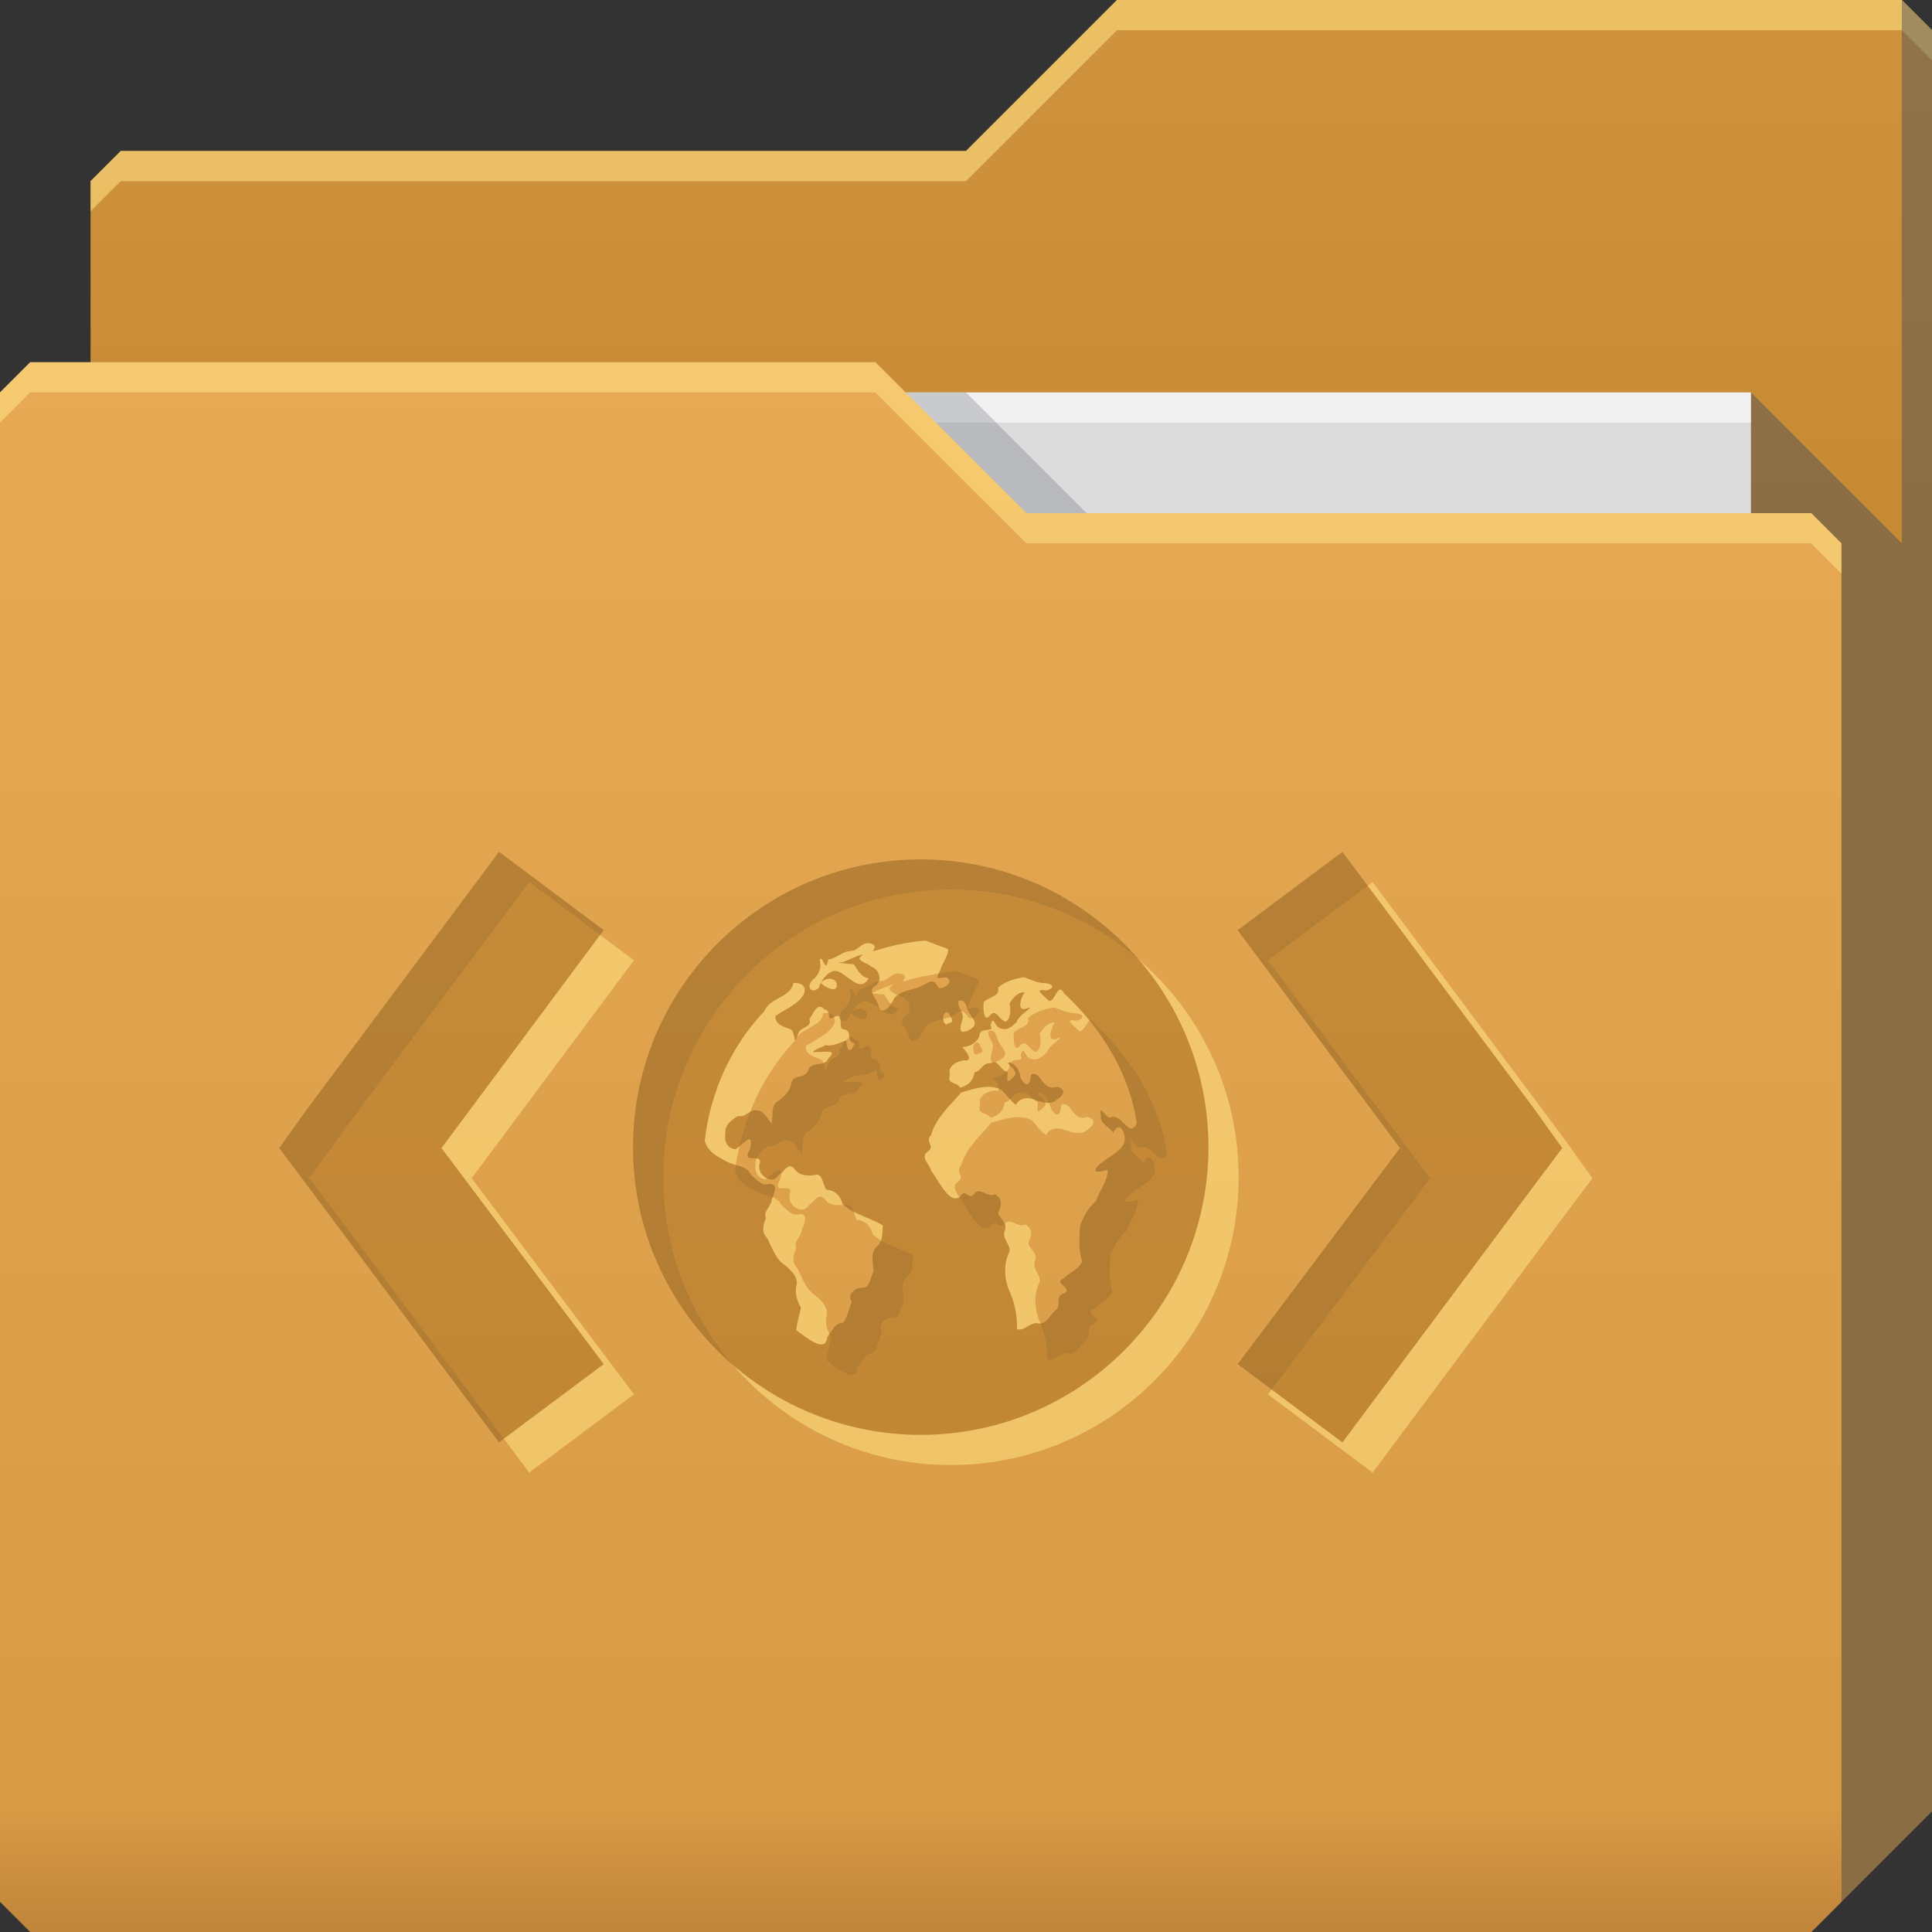 <?xml version="1.0" encoding="UTF-8" standalone="no"?>
<!-- Created with Inkscape (http://www.inkscape.org/) -->

<svg
   xmlns:dc="http://purl.org/dc/elements/1.1/"
   xmlns:cc="http://creativecommons.org/ns#"
   xmlns:rdf="http://www.w3.org/1999/02/22-rdf-syntax-ns#"
   xmlns:svg="http://www.w3.org/2000/svg"
   xmlns="http://www.w3.org/2000/svg"
   xmlns:xlink="http://www.w3.org/1999/xlink"
   xmlns:sodipodi="http://sodipodi.sourceforge.net/DTD/sodipodi-0.dtd"
   xmlns:inkscape="http://www.inkscape.org/namespaces/inkscape"
   id="svg13094"
   height="64"
   width="64"
   version="1.1"
   inkscape:version="0.48.3.1 r9886"
   sodipodi:docname="folder-html.svg"
   inkscape:export-filename="folder.png"
   inkscape:export-xdpi="90"
   inkscape:export-ydpi="90">
  <rect width="100%" height="100%" fill="#333333" stroke="none"/>
  <sodipodi:namedview
     pagecolor="#ffffff"
     bordercolor="#666666"
     borderopacity="1"
     objecttolerance="10"
     gridtolerance="10"
     guidetolerance="10"
     inkscape:pageopacity="0"
     inkscape:pageshadow="2"
     inkscape:window-width="1920"
     inkscape:window-height="1023"
     id="namedview46"
     showgrid="true"
     inkscape:snap-bbox="true"
     inkscape:bbox-paths="true"
     inkscape:bbox-nodes="true"
     inkscape:snap-bbox-edge-midpoints="true"
     inkscape:snap-bbox-midpoints="true"
     inkscape:snap-nodes="true"
     inkscape:object-paths="true"
     inkscape:snap-intersection-paths="true"
     inkscape:object-nodes="true"
     inkscape:snap-smooth-nodes="true"
     inkscape:snap-midpoints="true"
     inkscape:snap-object-midpoints="true"
     inkscape:snap-center="true"
     fit-margin-top="0"
     fit-margin-left="0"
     fit-margin-right="0"
     fit-margin-bottom="0"
     inkscape:zoom="10.429825"
     inkscape:cx="44.003012"
     inkscape:cy="24.199031"
     inkscape:window-x="-10"
     inkscape:window-y="35"
     inkscape:window-maximized="1"
     inkscape:current-layer="g3045"
     showguides="true"
     inkscape:guide-bbox="true"
     inkscape:snap-page="true"
     inkscape:snap-global="true">
    <inkscape:grid
       type="xygrid"
       id="grid3023"
       empspacing="5"
       visible="true"
       enabled="true"
       snapvisiblegridlinesonly="true"
       originx="-80px"
       originy="-75px" />
  </sodipodi:namedview>
  <defs
     id="defs11">
    <linearGradient
       id="linearGradient3841-4">
      <stop
         style="stop-color:#a17c48;stop-opacity:1;"
         offset="0"
         id="stop3843-9" />
      <stop
         style="stop-color:#be965e;stop-opacity:1;"
         offset="1"
         id="stop3845-3" />
    </linearGradient>
    <linearGradient
       inkscape:collect="always"
       xlink:href="#linearGradient3969"
       id="linearGradient3918-4"
       gradientUnits="userSpaceOnUse"
       x1="29.875"
       y1="64.082"
       x2="29.875"
       y2="12.082" />
    <linearGradient
       id="linearGradient3969">
      <stop
         style="stop-color:#b3915e;stop-opacity:1;"
         offset="0"
         id="stop3971" />
      <stop
         id="stop3977"
         offset="0.082"
         style="stop-color:#caa36b;stop-opacity:1;" />
      <stop
         style="stop-color:#d0a973;stop-opacity:1;"
         offset="0.49"
         id="stop3979" />
      <stop
         id="stop3981"
         offset="0.511"
         style="stop-color:#c9a16b;stop-opacity:1;" />
      <stop
         style="stop-color:#c79e65;stop-opacity:1;"
         offset="1"
         id="stop3973" />
    </linearGradient>
    <linearGradient
       y2="32.976"
       x2="77.278"
       y1="48.976"
       x1="77.278"
       gradientTransform="translate(-33.625,-31.894)"
       gradientUnits="userSpaceOnUse"
       id="linearGradient3100"
       xlink:href="#linearGradient3841-4"
       inkscape:collect="always" />
    <linearGradient
       id="linearGradient3841-4-6">
      <stop
         style="stop-color:#c68a35;stop-opacity:1;"
         offset="0"
         id="stop3843-9-6" />
      <stop
         style="stop-color:#d0933d;stop-opacity:1;"
         offset="1"
         id="stop3845-3-4" />
    </linearGradient>
    <linearGradient
       inkscape:collect="always"
       xlink:href="#linearGradient3969-2"
       id="linearGradient3918-5"
       gradientUnits="userSpaceOnUse"
       x1="29.875"
       y1="64.082"
       x2="29.875"
       y2="12.082" />
    <linearGradient
       id="linearGradient3969-2">
      <stop
         style="stop-color:#c1853b;stop-opacity:1"
         offset="0"
         id="stop3971-2" />
      <stop
         id="stop3977-6"
         offset="0.082"
         style="stop-color:#d89b45;stop-opacity:1" />
      <stop
         style="stop-color:#e7a953;stop-opacity:1"
         offset="1"
         id="stop3973-3" />
    </linearGradient>
    <linearGradient
       y2="32.976"
       x2="77.278"
       y1="48.976"
       x1="77.278"
       gradientTransform="translate(-33.625,-31.894)"
       gradientUnits="userSpaceOnUse"
       id="linearGradient4579"
       xlink:href="#linearGradient3841-4-6"
       inkscape:collect="always" />
  </defs>
  <g
     id="g3043"
     inkscape:export-filename="folder.png"
     inkscape:export-xdpi="90"
     inkscape:export-ydpi="90"
     transform="translate(-0.625,0.082)" />
  <g
     id="g3045"
     inkscape:export-filename="folder.png"
     inkscape:export-xdpi="90"
     inkscape:export-ydpi="90"
     transform="translate(0.625,-0.082)">
    <path
       style="fill:url(#linearGradient4579);fill-opacity:1;fill-rule:nonzero;stroke:none"
       d="m 2.375,6.082 -10e-8,58 57,-10e-7 4,-4 0,-59 -1,-1 -26,0 -5,5 -28,1e-7 z"
       id="path3833"
       inkscape:connector-curvature="0"
       sodipodi:nodetypes="cccccccccc" />
    <path
       style="color:#000000;fill:#ffe083;fill-opacity:0.584;fill-rule:nonzero;stroke:none;stroke-width:1;marker:none;visibility:visible;display:inline;overflow:visible;enable-background:accumulate"
       d="m 36.375,0.082 -5,5 -28,0 -1,1 0,1 1,-1 28,0 5,-5 26,0 1,1 0,-1 -1,-1 -26,0 z"
       id="path3800"
       inkscape:connector-curvature="0" />
    <path
       sodipodi:nodetypes="cccccccc"
       id="path3802"
       d="m 57.375,13.082 0,51 2,0 4,-4 0,-59 -1,-1 0,18 z"
       inkscape:connector-curvature="0"
       style="fill:#3e4959;fill-opacity:0.432" />
    <path
       sodipodi:nodetypes="ccccc"
       d="m 6.375,13.082 51,0 0,31 -51,0 z"
       id="path3920"
       inkscape:connector-curvature="0"
       style="fill:#dcdcdc;fill-opacity:1;fill-rule:nonzero" />
    <path
       inkscape:connector-curvature="0"
       id="path4253"
       d="m 6.375,13.082 51,0 0,1 -51,0 z"
       style="fill:#ffffff;fill-opacity:0.602;fill-rule:nonzero"
       sodipodi:nodetypes="ccccc" />
    <path
       style="color:#000000;fill:#3e4959;fill-opacity:0.23;fill-rule:nonzero;stroke-width:1;stroke-linecap:butt;stroke-linejoin:miter;stroke-miterlimit:4;stroke-opacity:1;stroke-dasharray:none;stroke-dashoffset:0;marker:none;visibility:visible;display:inline;overflow:visible;enable-background:accumulate"
       d="m 29.375,13.082 4,4 2,0 -4,-4 z"
       id="path3982"
       inkscape:connector-curvature="0"
       sodipodi:nodetypes="ccccc" />
    <path
       id="path3916"
       d="m -0.625,13.082 0,50 1,1 59,0 1,-1 0,-45 -1,-1 -26,1e-6 -5,-5 -28,-10e-7 z"
       inkscape:connector-curvature="0"
       style="fill:url(#linearGradient3918-5);fill-opacity:1;fill-rule:nonzero"
       sodipodi:nodetypes="ccccccccccc"
       inkscape:export-xdpi="90"
       inkscape:export-ydpi="90" />
    <path
       style="color:#000000;fill:#ffe083;fill-opacity:0.584;fill-rule:nonzero;stroke:none;stroke-width:1;marker:none;visibility:visible;display:inline;overflow:visible;enable-background:accumulate"
       d="m 0.375,12.082 -1,1 0,1 1,-1 28,0 5,5 26,0 1,1 0,-1 -1,-1 -26,0 -5,-5 -28,0 z"
       id="path3046"
       inkscape:connector-curvature="0" />
    <path
       style="color:#000000;fill:#ffe083;fill-opacity:0.584;fill-rule:nonzero;stroke:none;stroke-width:1;marker:none;visibility:visible;display:inline;overflow:visible;enable-background:accumulate"
       d="M 45.469 29.219 L 45.312 29.344 L 50.812 36.719 L 51.75 38.031 L 50.812 39.281 L 44.469 47.781 L 42.125 46.031 L 42 46.188 L 45.469 48.781 L 51.812 40.281 L 52.75 39.031 L 51.812 37.719 L 45.469 29.219 z M 19.875 30.969 L 14.625 38.031 L 20 45.188 L 16.688 47.656 L 17.531 48.781 L 21 46.188 L 15.625 39.031 L 21 31.812 L 19.875 30.969 z M 30.656 31.156 C 30.089 31.201 29.51 31.322 28.969 31.5 C 28.915 31.522 28.93 31.491 28.906 31.5 C 28.984 31.429 29.047 31.283 28.812 31.25 C 28.53 31.202 28.439 31.491 28.188 31.5 C 27.9 31.512 27.708 31.75 27.438 31.781 C 27.341 32.317 27.246 31.552 27.156 31.812 C 27.227 32.08 27.114 32.313 26.906 32.469 C 26.683 32.721 26.91 32.941 27.125 32.719 C 27.141 32.667 27.159 32.614 27.188 32.562 C 27.332 32.308 27.571 32.046 27.844 32.219 C 28.172 32.396 28.508 32.868 28.781 32.406 C 28.501 32.372 28.416 32.113 28.281 31.938 C 28.133 31.95 27.508 31.846 27.906 31.875 C 28.103 31.811 28.455 31.616 28.594 31.625 C 28.245 31.807 28.733 31.886 28.875 32.031 C 29.066 32.088 29.182 32.318 29.125 32.5 C 29.147 32.496 29.164 32.501 29.188 32.5 C 29.439 32.491 29.53 32.202 29.812 32.25 C 30.047 32.283 29.984 32.429 29.906 32.5 C 29.93 32.491 29.915 32.522 29.969 32.5 C 30.329 32.381 30.715 32.312 31.094 32.25 C 31.111 32.213 31.125 32.183 31.156 32.125 C 31.208 31.912 31.443 31.612 31.406 31.438 C 31.16 31.341 30.902 31.253 30.656 31.156 z M 27.188 32.562 C 27.32 32.698 27.763 32.932 27.719 32.594 C 27.665 32.364 27.334 32.373 27.188 32.562 z M 37.719 31.781 C 39.157 33.45 40.031 35.626 40.031 38 C 40.031 43.261 35.761 47.531 30.5 47.531 C 28.126 47.531 25.95 46.657 24.281 45.219 C 26.03 47.249 28.613 48.531 31.5 48.531 C 36.761 48.531 41.031 44.261 41.031 39 C 41.031 36.113 39.749 33.53 37.719 31.781 z M 33.875 32.375 C 33.581 32.436 33.295 32.516 33.062 32.719 C 33.134 33.01 32.761 33.028 32.594 33.188 C 32.549 33.282 32.579 33.91 32.781 33.656 C 32.997 33.369 33.084 33.8 33.312 33.844 C 33.478 33.79 33.5 33.421 33.438 33.25 C 33.544 33.075 33.713 32.855 33.938 32.875 C 33.799 33.087 33.651 33.597 34.094 33.375 C 34.222 33.375 33.716 33.651 33.688 33.844 C 33.508 34.038 33.321 34.179 33.062 34.031 C 32.939 33.926 32.89 33.626 32.812 33.969 C 32.973 34.241 32.424 33.976 32.438 34.344 C 32.319 34.572 32.123 34.671 31.875 34.688 C 31.964 34.759 32.287 35.185 31.938 35.125 C 31.713 35.15 31.378 35.312 31.469 35.594 C 31.367 35.944 31.653 35.812 31.812 36.031 C 32.073 35.958 32.239 35.804 32.281 35.531 C 32.525 35.46 32.545 35.21 32.812 35.219 C 32.854 35.196 32.874 35.188 32.906 35.188 C 32.776 35.181 32.815 34.995 32.875 34.781 C 32.965 34.521 32.704 34.401 32.75 34.156 C 33.013 34.079 32.993 34.366 33.094 34.531 C 33.243 34.78 33.464 34.935 33.094 35.125 C 33.031 35.154 33.008 35.181 32.969 35.188 C 33.099 35.236 33.176 35.459 33.344 35.5 C 33.383 35.458 33.408 35.401 33.438 35.344 C 33.437 35.322 33.435 35.299 33.438 35.281 C 33.394 35.235 33.381 35.203 33.438 35.188 C 33.453 35.192 33.455 35.213 33.469 35.219 C 33.563 35.019 33.953 35.207 33.812 34.969 C 33.89 34.626 33.939 34.926 34.062 35.031 C 34.321 35.179 34.508 35.038 34.688 34.844 C 34.716 34.651 35.222 34.375 35.094 34.375 C 34.651 34.597 34.799 34.087 34.938 33.875 C 34.713 33.855 34.544 34.075 34.438 34.25 C 34.5 34.421 34.478 34.79 34.312 34.844 C 34.084 34.8 33.997 34.369 33.781 34.656 C 33.579 34.91 33.549 34.282 33.594 34.188 C 33.761 34.028 34.134 34.01 34.062 33.719 C 34.295 33.516 34.581 33.436 34.875 33.375 L 34.938 33.375 C 35.124 33.448 35.33 33.539 35.531 33.562 C 35.813 33.554 36.04 33.7 35.656 33.812 C 35.207 33.728 35.578 33.976 35.75 34.156 C 35.896 34.174 35.991 33.885 36.094 33.812 C 35.829 33.485 35.555 33.188 35.25 32.906 C 35.038 32.5 34.965 33.182 34.75 33.156 C 34.578 32.976 34.207 32.728 34.656 32.812 C 35.04 32.7 34.813 32.554 34.531 32.562 C 34.33 32.539 34.124 32.448 33.938 32.375 L 33.875 32.375 z M 26.281 32.562 C 26.18 33.065 25.537 33.004 25.312 33.5 C 24.207 34.671 23.531 36.186 23.344 37.781 C 23.443 38.155 23.747 38.303 24.062 38.469 C 24.16 38.525 24.262 38.563 24.375 38.594 C 24.405 38.384 24.453 38.175 24.5 37.969 C 24.457 38.005 24.411 38.038 24.375 38.062 C 24.108 38.062 23.984 37.806 24.031 37.562 C 23.997 37.27 24.221 37.115 24.438 36.969 C 24.633 36.999 24.731 36.909 24.844 36.844 C 25.184 35.98 25.668 35.182 26.312 34.5 C 26.323 34.476 26.331 34.459 26.344 34.438 C 26.295 34.487 26.327 34.183 26.188 34.094 C 25.959 34.002 25.688 33.958 25.688 33.656 C 25.994 33.431 26.427 33.291 26.625 32.938 C 26.74 32.663 26.543 32.542 26.281 32.562 z M 29.594 32.625 C 29.455 32.616 29.103 32.811 28.906 32.875 C 28.909 32.885 28.902 32.896 28.906 32.906 C 29.03 32.926 29.213 32.943 29.281 32.938 C 29.357 33.036 29.412 33.153 29.5 33.25 C 29.516 33.226 29.551 33.212 29.562 33.188 C 29.603 33.074 29.669 33.026 29.75 32.969 C 29.563 32.867 29.311 32.772 29.594 32.625 z M 27.156 33.344 C 27.012 33.354 26.916 33.627 26.812 33.75 C 26.902 34.065 26.508 33.992 26.438 34.25 C 26.419 34.304 26.418 34.314 26.406 34.344 C 26.681 34.016 27.192 34.002 27.281 33.562 C 27.336 33.558 27.391 33.554 27.438 33.562 C 27.424 33.506 27.412 33.456 27.312 33.438 C 27.249 33.369 27.204 33.34 27.156 33.344 z M 31.844 33.5 C 31.884 33.583 31.915 33.666 31.875 33.781 C 31.795 34.067 31.738 34.291 32.094 34.125 C 32.35 33.994 32.309 33.859 32.219 33.719 C 32.166 33.737 32.128 33.738 32.094 33.719 C 31.998 33.572 31.925 33.497 31.844 33.5 z M 27.688 33.656 C 27.654 33.678 27.649 33.674 27.625 33.688 C 27.657 33.748 27.668 33.834 27.625 33.938 C 27.427 34.291 26.994 34.431 26.688 34.656 C 26.688 34.958 26.959 35.002 27.188 35.094 C 27.234 35.124 27.261 35.162 27.281 35.219 C 27.351 35.195 27.408 35.148 27.438 35.062 C 27.762 34.758 27.357 34.853 27.125 34.844 C 26.666 34.891 27.172 34.719 27.344 34.625 C 27.588 34.657 27.778 34.556 28 34.469 C 28.009 34.465 28.022 34.472 28.031 34.469 C 28.063 34.427 28.087 34.391 28.125 34.375 C 28.124 34.364 28.126 34.355 28.125 34.344 C 28.118 34.246 28.125 34.135 27.969 34.094 C 27.821 34.104 27.855 33.914 27.844 33.781 C 27.822 33.759 27.815 33.724 27.812 33.688 C 27.807 33.678 27.82 33.664 27.812 33.656 C 27.789 33.634 27.744 33.645 27.688 33.656 z M 31.5 33.688 C 31.424 33.723 31.333 33.728 31.25 33.75 C 31.26 33.869 31.317 33.985 31.406 33.906 C 31.597 33.859 31.556 33.784 31.5 33.688 z M 32.344 34.531 C 32.37 34.523 32.4 34.551 32.438 34.562 C 32.48 34.743 32.677 34.84 32.406 34.906 C 32.245 35.049 32.161 34.589 32.344 34.531 z M 32.844 36 C 32.515 35.972 32.167 36.1 31.844 36.188 C 31.474 36.619 31.003 37.03 30.844 37.594 C 30.611 37.831 31.011 37.953 30.719 38.156 C 30.48 38.347 30.793 38.562 30.844 38.781 C 31.06 39.047 31.442 39.899 31.781 39.656 C 31.683 39.483 31.528 39.309 31.719 39.156 C 32.011 38.953 31.611 38.831 31.844 38.594 C 32.003 38.03 32.474 37.619 32.844 37.188 C 33.275 37.071 33.724 36.903 34.156 37.094 C 34.331 37.242 34.483 37.513 34.656 37.594 C 34.768 37.36 35.072 37.335 35.281 37.438 C 35.5 37.502 35.814 37.613 36 37.438 C 36.235 37.293 36.344 37.071 36 37 C 35.539 37.186 35.482 36.447 35.156 36.594 C 35.14 36.909 35.022 37.076 34.812 36.719 C 34.8 36.647 34.773 36.596 34.75 36.531 C 34.709 36.532 34.668 36.537 34.625 36.531 C 34.637 36.584 34.633 36.636 34.562 36.688 C 34.269 36.989 34.401 36.652 34.375 36.5 C 34.336 36.495 34.312 36.457 34.281 36.438 C 34.26 36.427 34.242 36.414 34.219 36.406 C 34.016 36.339 33.757 36.384 33.656 36.594 C 33.587 36.562 33.534 36.479 33.469 36.406 C 33.42 36.454 33.363 36.508 33.281 36.531 C 33.239 36.804 33.073 36.958 32.812 37.031 C 32.653 36.812 32.367 36.944 32.469 36.594 C 32.378 36.312 32.713 36.15 32.938 36.125 C 33.025 36.14 33.076 36.126 33.094 36.094 C 33.098 36.086 33.093 36.072 33.094 36.062 C 33.008 36.032 32.93 36.007 32.844 36 z M 25.062 38.375 C 25.043 38.433 25.023 38.489 25.031 38.562 C 24.984 38.806 25.108 39.062 25.375 39.062 C 25.385 39.056 25.395 39.039 25.406 39.031 C 25.251 38.958 25.123 38.785 25.156 38.594 C 25.216 38.428 25.145 38.389 25.062 38.375 z M 26.188 38.625 C 26.073 38.61 25.986 38.77 25.875 38.875 C 25.877 38.925 25.87 38.956 25.844 39.062 C 25.52 39.646 26.336 39.098 26.156 39.594 C 26.095 39.951 26.599 40.255 26.781 39.938 C 26.976 39.808 27.131 39.462 27.344 39.75 C 27.508 39.946 27.741 39.94 27.969 39.906 C 27.951 39.89 27.923 39.892 27.906 39.875 C 27.839 39.591 27.647 39.427 27.375 39.406 C 27.26 39.246 27.263 38.925 27.062 38.906 C 26.804 38.956 26.532 38.974 26.344 38.75 C 26.291 38.678 26.235 38.631 26.188 38.625 z M 25.594 39.656 C 25.582 39.687 25.571 39.725 25.562 39.75 C 25.541 39.975 25.268 40.127 25.375 40.344 C 25.285 40.59 25.206 40.787 25.406 41 C 25.575 41.312 25.686 41.71 26 41.906 C 26.22 42.091 26.461 42.312 26.375 42.625 C 26.329 42.878 26.409 43.09 26.531 43.312 C 26.487 43.562 26.393 43.818 26.375 44.062 C 26.702 44.294 27.357 44.863 27.406 44.281 C 27.434 44.256 27.447 44.217 27.469 44.188 C 27.384 44.008 27.338 43.831 27.375 43.625 C 27.461 43.312 27.22 43.091 27 42.906 C 26.686 42.71 26.575 42.312 26.406 42 C 26.206 41.787 26.285 41.59 26.375 41.344 C 26.268 41.127 26.541 40.975 26.562 40.75 C 26.622 40.571 26.816 40.184 26.469 40.219 C 26.229 40.302 26.043 40.044 25.875 39.906 C 25.815 39.777 25.707 39.705 25.594 39.656 z M 28.281 40.125 C 28.314 40.218 28.324 40.336 28.375 40.406 C 28.647 40.427 28.839 40.591 28.906 40.875 C 28.992 40.966 29.079 41.03 29.188 41.094 C 29.242 40.94 29.229 40.758 29.25 40.594 C 28.951 40.409 28.589 40.287 28.281 40.125 z M 33.469 40.469 C 33.42 40.461 33.358 40.463 33.312 40.5 C 33.3 40.519 33.293 40.517 33.281 40.531 C 33.316 40.603 33.323 40.679 33.281 40.781 C 33.18 41.035 33.502 41.247 33.438 41.469 C 33.224 41.896 33.27 42.42 33.469 42.844 C 33.627 43.227 33.7 43.615 33.688 44.031 C 33.963 44.114 34.131 43.763 34.406 43.844 C 34.428 43.847 34.449 43.845 34.469 43.844 C 34.27 43.42 34.224 42.896 34.438 42.469 C 34.502 42.247 34.18 42.035 34.281 41.781 C 34.393 41.509 34.121 41.388 34.062 41.188 C 34.169 40.946 34.226 40.722 33.969 40.562 C 33.768 40.65 33.616 40.493 33.469 40.469 z "
       transform="translate(-0.625,0.082)"
       id="path3033" />
    <path
       id="path3086"
       d="m 15.906,28.301 -6.344,8.5 -0.938,1.312 0.938,1.25 6.344,8.5 3.469,-2.594 -5.375,-7.156 5.375,-7.219 -3.469,-2.594 z m 27.938,0 -3.469,2.594 5.375,7.219 -5.375,7.156 3.469,2.594 6.344,-8.5 0.938,-1.25 -0.938,-1.312 -6.344,-8.5 z m -13.969,0.25 c -5.261,0 -9.531,4.271 -9.531,9.531 0,5.261 4.271,9.531 9.531,9.531 5.261,0 9.531,-4.271 9.531,-9.531 0,-5.261 -4.271,-9.531 -9.531,-9.531 z m 0.156,2.688 c 0.246,0.097 0.504,0.185 0.75,0.281 0.036,0.175 -0.198,0.474 -0.25,0.688 -0.215,0.397 -0.069,0.263 0.188,0.25 0.299,0.138 -0.114,0.422 -0.25,0.344 -0.178,-0.274 -0.188,-0.255 -0.562,-0.062 -0.342,0.176 -0.821,0.117 -0.969,0.531 -0.102,0.227 -0.421,0.464 -0.469,0.094 -0.061,-0.213 -0.392,-0.471 -0.094,-0.625 0.231,-0.168 0.13,-0.549 -0.125,-0.625 -0.142,-0.145 -0.63,-0.224 -0.281,-0.406 -0.139,-0.009 -0.491,0.186 -0.688,0.25 -0.399,-0.029 0.226,0.075 0.375,0.062 0.134,0.176 0.22,0.434 0.5,0.469 -0.273,0.462 -0.609,-0.01 -0.938,-0.188 -0.273,-0.172 -0.511,0.089 -0.656,0.344 0.147,-0.19 0.478,-0.198 0.531,0.031 0.044,0.338 -0.399,0.104 -0.531,-0.031 -0.029,0.051 -0.046,0.104 -0.062,0.156 -0.215,0.223 -0.442,0.002 -0.219,-0.25 0.208,-0.156 0.321,-0.388 0.25,-0.656 0.089,-0.261 0.185,0.505 0.281,-0.031 0.27,-0.031 0.463,-0.269 0.75,-0.281 0.252,-0.009 0.343,-0.298 0.625,-0.25 0.234,0.033 0.172,0.179 0.094,0.25 0.023,-0.009 0.009,0.022 0.062,0 0.542,-0.178 1.12,-0.299 1.688,-0.344 z m 3.219,1.219 0.062,0 c 0.187,0.073 0.393,0.164 0.594,0.188 0.282,-0.009 0.509,0.138 0.125,0.25 -0.449,-0.084 -0.079,0.164 0.094,0.344 0.215,0.026 0.288,-0.657 0.5,-0.25 1.221,1.129 2.177,2.652 2.406,4.312 -0.263,0.528 -0.492,-0.412 -0.906,-0.188 -0.191,-0.094 -0.346,-0.5 -0.281,-0.031 -0.016,0.228 0.315,0.356 0.406,0.531 0.206,-0.455 0.429,0.011 0.375,0.312 -0.11,0.266 -0.42,0.437 -0.656,0.594 -0.34,0.244 -0.518,0.5 0.094,0.312 0.022,0.369 -0.271,0.687 -0.375,1.031 -0.259,0.221 -0.41,0.5 -0.531,0.812 -0.02,0.395 -0.063,0.801 0.062,1.188 -0.07,0.251 -0.421,0.37 -0.594,0.562 -0.411,0.141 0.324,0.342 0,0.5 -0.334,0.123 -0.071,0.389 -0.281,0.562 -0.189,0.143 -0.294,0.473 -0.562,0.438 -0.275,-0.081 -0.443,0.27 -0.719,0.188 0.012,-0.416 -0.06,-0.804 -0.219,-1.188 -0.199,-0.424 -0.245,-0.948 -0.031,-1.375 0.064,-0.222 -0.258,-0.434 -0.156,-0.688 0.112,-0.272 -0.161,-0.393 -0.219,-0.594 0.107,-0.241 0.164,-0.466 -0.094,-0.625 -0.267,0.116 -0.472,-0.211 -0.656,-0.062 -0.23,0.341 -0.304,-0.173 -0.5,0.125 -0.349,0.344 -0.744,-0.568 -0.969,-0.844 -0.051,-0.219 -0.364,-0.435 -0.125,-0.625 0.293,-0.203 -0.108,-0.325 0.125,-0.562 0.159,-0.563 0.63,-0.974 1,-1.406 0.431,-0.116 0.88,-0.285 1.312,-0.094 0.175,0.149 0.327,0.419 0.5,0.5 0.112,-0.233 0.415,-0.259 0.625,-0.156 0.218,0.064 0.533,0.175 0.719,0 0.235,-0.145 0.344,-0.366 0,-0.438 -0.461,0.186 -0.518,-0.553 -0.844,-0.406 -0.016,0.315 -0.135,0.483 -0.344,0.125 -0.042,-0.239 -0.118,-0.449 -0.375,-0.531 -0.18,0.05 0.409,0.294 0.125,0.5 -0.294,0.301 -0.162,-0.035 -0.188,-0.188 -0.25,-0.031 -0.296,-0.431 -0.562,-0.281 -0.267,-0.009 -0.287,0.241 -0.531,0.312 -0.042,0.272 -0.208,0.426 -0.469,0.5 -0.16,-0.22 -0.445,-0.087 -0.344,-0.438 -0.091,-0.282 0.245,-0.444 0.469,-0.469 0.35,0.06 0.027,-0.366 -0.062,-0.438 0.248,-0.016 0.444,-0.115 0.562,-0.344 -0.014,-0.368 0.536,-0.103 0.375,-0.375 0.078,-0.343 0.126,-0.043 0.25,0.062 0.259,0.147 0.446,0.007 0.625,-0.188 0.029,-0.193 0.534,-0.469 0.406,-0.469 -0.443,0.222 -0.295,-0.288 -0.156,-0.5 -0.224,-0.02 -0.394,0.2 -0.5,0.375 0.062,0.171 0.04,0.54 -0.125,0.594 -0.228,-0.043 -0.315,-0.474 -0.531,-0.188 -0.202,0.254 -0.233,-0.374 -0.188,-0.469 0.168,-0.16 0.541,-0.177 0.469,-0.469 0.232,-0.203 0.519,-0.282 0.812,-0.344 z m -7.594,0.188 c 0.262,-0.021 0.459,0.1 0.344,0.375 -0.198,0.354 -0.631,0.494 -0.938,0.719 0,0.301 0.271,0.346 0.5,0.438 0.186,0.119 0.095,0.622 0.25,0.156 0.07,-0.258 0.464,-0.185 0.375,-0.5 0.139,-0.164 0.245,-0.588 0.5,-0.312 0.323,0.06 -0.022,0.482 0.375,0.219 0.303,-0.06 0.033,0.454 0.281,0.438 0.312,0.082 0.027,0.394 0.344,0.469 -0.163,0.372 -0.249,0.225 -0.281,-0.094 -0.234,0.09 -0.433,0.19 -0.688,0.156 -0.172,0.094 -0.677,0.266 -0.219,0.219 0.232,0.009 0.637,-0.086 0.312,0.219 -0.103,0.301 -0.556,0.07 -0.656,0.375 -0.072,0.292 -0.513,0.149 -0.562,0.438 -0.05,0.275 -0.228,0.435 -0.438,0.594 -0.274,0.138 -0.154,0.502 -0.219,0.75 -0.155,-0.174 -0.258,-0.451 -0.531,-0.438 -0.217,-0.033 -0.303,0.233 -0.594,0.188 -0.217,0.146 -0.44,0.301 -0.406,0.594 -0.048,0.243 0.077,0.5 0.344,0.5 0.219,-0.147 0.623,-0.637 0.469,0 -0.324,0.584 0.492,0.035 0.312,0.531 -0.061,0.357 0.442,0.662 0.625,0.344 0.195,-0.129 0.35,-0.476 0.562,-0.188 0.188,0.224 0.46,0.206 0.719,0.156 0.201,0.019 0.198,0.339 0.312,0.5 0.272,0.021 0.464,0.185 0.531,0.469 0.344,0.363 0.909,0.45 1.344,0.719 -0.03,0.239 0.007,0.512 -0.188,0.688 -0.258,0.215 -0.125,0.557 -0.125,0.844 -0.121,0.196 -0.103,0.554 -0.406,0.531 -0.237,-0.009 -0.471,0.269 -0.312,0.469 -0.108,0.217 -0.136,0.51 -0.281,0.688 -0.313,8.3e-4 -0.345,0.301 -0.531,0.469 -0.049,0.581 -0.705,0.013 -1.031,-0.219 0.018,-0.245 0.112,-0.501 0.156,-0.75 -0.122,-0.222 -0.202,-0.434 -0.156,-0.688 0.086,-0.313 -0.155,-0.534 -0.375,-0.719 -0.314,-0.196 -0.425,-0.594 -0.594,-0.906 -0.2,-0.213 -0.121,-0.41 -0.031,-0.656 -0.107,-0.217 0.166,-0.368 0.188,-0.594 0.06,-0.179 0.254,-0.566 -0.094,-0.531 -0.24,0.083 -0.426,-0.175 -0.594,-0.312 -0.15,-0.326 -0.544,-0.282 -0.812,-0.438 -0.315,-0.166 -0.62,-0.313 -0.719,-0.688 0.187,-1.595 0.863,-3.11 1.969,-4.281 0.225,-0.496 0.867,-0.435 0.969,-0.938 z m 5.469,0.594 c 0.263,-0.077 0.243,0.209 0.344,0.375 0.149,0.249 0.37,0.404 0,0.594 -0.356,0.166 -0.298,-0.058 -0.219,-0.344 0.09,-0.26 -0.171,-0.381 -0.125,-0.625 z m -0.406,0.375 c 0.026,-0.009 0.057,0.02 0.094,0.031 0.042,0.181 0.239,0.277 -0.031,0.344 -0.162,0.142 -0.245,-0.317 -0.062,-0.375 z"
       style="color:#000000;fill:#7a4800;fill-opacity:0.272;fill-rule:nonzero;stroke:none;stroke-width:1;marker:none;visibility:visible;display:inline;overflow:visible;enable-background:accumulate"
       inkscape:connector-curvature="0" />
    <path
       style="color:#000000;fill:#181818;fill-opacity:0.092;fill-rule:nonzero;stroke:none;stroke-width:1;marker:none;visibility:visible;display:inline;overflow:visible;enable-background:accumulate"
       d="m 15.906,28.301 -6.344,8.5 -0.938,1.312 0.938,1.25 6.344,8.5 0.156,-0.125 -5.5,-7.375 -0.938,-1.25 0.938,-1.312 6.344,-8.5 2.344,1.75 0.125,-0.156 -3.469,-2.594 z m 27.938,0 -3.469,2.594 5.375,7.219 -5.375,7.156 1.125,0.844 5.25,-7 -5.375,-7.219 3.312,-2.469 -0.844,-1.125 z m -13.969,0.25 c -5.261,0 -9.531,4.271 -9.531,9.531 0,2.887 1.283,5.47 3.312,7.219 -1.438,-1.669 -2.312,-3.845 -2.312,-6.219 0,-5.261 4.271,-9.531 9.531,-9.531 2.374,0 4.55,0.875 6.219,2.312 -1.748,-2.03 -4.332,-3.312 -7.219,-3.312 z m 1.156,3.688 c -0.19,0.015 -0.372,0.063 -0.562,0.094 -0.098,0.218 0.031,0.136 0.25,0.125 0.299,0.138 -0.114,0.422 -0.25,0.344 -0.178,-0.274 -0.188,-0.255 -0.562,-0.062 -0.248,0.128 -0.568,0.162 -0.781,0.312 0.044,0.024 0.098,0.035 0.125,0.062 0.255,0.076 0.356,0.457 0.125,0.625 -0.298,0.154 0.032,0.412 0.094,0.625 0.048,0.371 0.367,0.134 0.469,-0.094 0.111,-0.311 0.402,-0.36 0.688,-0.438 -0.009,-0.097 0.012,-0.193 0.094,-0.219 0.026,-0.009 0.057,0.02 0.094,0.031 0.012,0.053 0.039,0.085 0.062,0.125 0.012,-0.005 0.02,-0.025 0.031,-0.031 0.173,-0.089 0.243,-0.153 0.312,-0.156 -0.051,-0.105 -0.119,-0.207 -0.094,-0.344 0.263,-0.077 0.243,0.209 0.344,0.375 0.046,0.077 0.085,0.125 0.125,0.188 0.16,-0.053 0.349,-0.241 0.125,-0.344 -0.256,0.013 -0.402,0.147 -0.188,-0.25 0.052,-0.213 0.286,-0.513 0.25,-0.688 -0.246,-0.097 -0.504,-0.185 -0.75,-0.281 z M 28.5,32.582 c -0.251,0.042 -0.439,0.253 -0.688,0.281 -0.097,0.536 -0.192,-0.23 -0.281,0.031 0.071,0.268 -0.042,0.501 -0.25,0.656 -0.056,0.063 -0.087,0.135 -0.094,0.188 0.008,0.007 -0.005,0.021 0,0.031 0.002,0.037 0.01,0.071 0.031,0.094 0.056,0.059 0.174,0.049 0.281,-0.062 0.016,-0.052 0.034,-0.105 0.062,-0.156 0.145,-0.254 0.383,-0.516 0.656,-0.344 0.11,0.06 0.235,0.139 0.344,0.219 -0.031,-0.03 -0.083,-0.076 -0.094,-0.156 -0.034,-0.117 -0.14,-0.256 -0.188,-0.375 -0.145,-0.023 -0.215,-0.047 0,-0.031 -0.025,-0.086 -0.027,-0.156 0.094,-0.219 0.058,-0.042 0.106,-0.096 0.125,-0.156 z m -0.938,1.062 c 0.132,0.135 0.575,0.37 0.531,0.031 -0.054,-0.229 -0.385,-0.221 -0.531,-0.031 z m 1.312,-0.312 c -0.083,0.128 -0.183,0.248 -0.281,0.219 0.204,0.143 0.391,0.228 0.562,-0.062 -0.123,-0.015 -0.213,-0.081 -0.281,-0.156 z m -2.062,0.312 c 0.027,0.112 0.015,0.22 0.188,0.125 -0.035,-0.067 -0.094,-0.109 -0.188,-0.125 z m 8.688,0.219 c -0.011,0.002 -0.021,0.024 -0.031,0.031 0.795,0.982 1.39,2.161 1.562,3.406 -0.263,0.528 -0.492,-0.412 -0.906,-0.188 -0.191,-0.094 -0.346,-0.5 -0.281,-0.031 -0.016,0.228 0.315,0.356 0.406,0.531 0.206,-0.455 0.429,0.011 0.375,0.312 -0.11,0.266 -0.42,0.437 -0.656,0.594 -0.34,0.244 -0.518,0.5 0.094,0.312 0.022,0.369 -0.271,0.687 -0.375,1.031 -0.259,0.221 -0.41,0.5 -0.531,0.812 -0.02,0.395 -0.063,0.801 0.062,1.188 -0.07,0.251 -0.421,0.37 -0.594,0.562 -0.411,0.141 0.324,0.342 0,0.5 -0.334,0.123 -0.071,0.389 -0.281,0.562 -0.174,0.132 -0.276,0.419 -0.5,0.438 0.158,0.383 0.231,0.771 0.219,1.188 0.276,0.082 0.444,-0.268 0.719,-0.188 0.269,0.035 0.374,-0.294 0.562,-0.438 0.211,-0.174 -0.053,-0.44 0.281,-0.562 0.324,-0.158 -0.411,-0.359 0,-0.5 0.173,-0.192 0.524,-0.312 0.594,-0.562 -0.126,-0.386 -0.082,-0.793 -0.062,-1.188 0.121,-0.313 0.273,-0.591 0.531,-0.812 0.104,-0.344 0.398,-0.663 0.375,-1.031 -0.612,0.187 -0.434,-0.068 -0.094,-0.312 0.236,-0.157 0.546,-0.328 0.656,-0.594 0.054,-0.301 -0.169,-0.767 -0.375,-0.312 -0.091,-0.175 -0.422,-0.304 -0.406,-0.531 -0.065,-0.469 0.09,-0.062 0.281,0.031 0.414,-0.225 0.644,0.715 0.906,0.188 -0.229,-1.66 -1.185,-3.184 -2.406,-4.312 -0.053,-0.102 -0.085,-0.131 -0.125,-0.125 z m -8,0.562 c 8.59e-4,0.011 -0.001,0.02 0,0.031 0.008,0.085 0.048,0.155 0.188,0.188 -0.163,0.372 -0.249,0.225 -0.281,-0.094 -0.009,0.004 -0.022,-0.004 -0.031,0 -0.064,0.091 -0.126,0.209 -0.188,0.281 0.089,0.315 -0.305,0.242 -0.375,0.5 -0.116,0.349 -0.096,0.139 -0.156,-0.031 -0.175,0.061 -0.428,9.9e-4 -0.5,0.219 -0.072,0.292 -0.513,0.149 -0.562,0.438 -0.05,0.275 -0.228,0.435 -0.438,0.594 -0.274,0.138 -0.154,0.502 -0.219,0.75 -0.155,-0.174 -0.258,-0.451 -0.531,-0.438 -0.071,-0.011 -0.133,0.031 -0.188,0.062 -0.144,0.365 -0.257,0.741 -0.344,1.125 0.217,-0.184 0.472,-0.437 0.344,0.094 -0.216,0.389 0.054,0.285 0.219,0.312 0.059,-0.174 0.212,-0.296 0.375,-0.406 0.29,0.045 0.376,-0.22 0.594,-0.188 0.273,-0.014 0.376,0.264 0.531,0.438 0.065,-0.248 -0.056,-0.612 0.219,-0.75 0.209,-0.159 0.387,-0.319 0.438,-0.594 0.049,-0.288 0.491,-0.146 0.562,-0.438 0.1,-0.305 0.553,-0.074 0.656,-0.375 0.324,-0.305 -0.08,-0.209 -0.312,-0.219 -0.459,0.048 0.047,-0.124 0.219,-0.219 0.255,0.034 0.453,-0.066 0.688,-0.156 0.032,0.319 0.118,0.466 0.281,0.094 -0.317,-0.074 -0.031,-0.386 -0.344,-0.469 -0.248,0.016 0.022,-0.497 -0.281,-0.438 -0.397,0.263 -0.052,-0.159 -0.375,-0.219 -0.074,-0.08 -0.134,-0.108 -0.188,-0.094 z m 5.344,0.875 c -0.007,0.015 -0.028,0.043 -0.031,0.062 0.096,0.102 0.32,0.265 0.125,0.406 -0.294,0.301 -0.162,-0.035 -0.188,-0.188 -0.009,-0.001 -0.023,0.002 -0.031,0 -0.117,0.125 -0.283,0.175 -0.469,0.188 0.062,0.049 0.233,0.264 0.219,0.375 -0.001,0.009 0.004,0.024 0,0.031 0.02,0.007 0.043,-0.009 0.062,0 0.105,0.089 0.214,0.203 0.312,0.312 0.098,-0.095 0.165,-0.193 0.344,-0.188 0.2,-0.112 0.275,0.069 0.406,0.188 0.023,0.008 0.041,0.021 0.062,0.031 0.101,0.03 0.224,0.077 0.344,0.094 -0.037,-0.158 -0.323,-0.306 -0.188,-0.344 0.179,0.057 0.259,0.196 0.312,0.344 0.094,-0.003 0.18,-0.028 0.25,-0.094 0.235,-0.145 0.344,-0.366 0,-0.438 -0.461,0.186 -0.518,-0.553 -0.844,-0.406 -0.016,0.315 -0.135,0.483 -0.344,0.125 -0.039,-0.225 -0.122,-0.409 -0.344,-0.5 z m -9.094,3.375 c -0.009,0.063 -0.024,0.125 -0.031,0.188 0.099,0.374 0.403,0.522 0.719,0.688 0.162,0.094 0.359,0.114 0.531,0.188 0.072,-0.193 0.175,-0.467 -0.125,-0.438 -0.24,0.083 -0.426,-0.175 -0.594,-0.312 -0.096,-0.208 -0.302,-0.258 -0.5,-0.312 z m 1.438,0.156 c -0.093,8.7e-4 -0.271,0.18 -0.406,0.281 0.135,0.064 0.29,0.054 0.375,-0.094 0.029,-0.019 0.066,-0.037 0.094,-0.062 -0.003,-0.062 -0.029,-0.125 -0.062,-0.125 z m 6.656,0.719 c -0.049,-0.008 -0.11,-0.006 -0.156,0.031 -0.23,0.341 -0.304,-0.173 -0.5,0.125 -0.013,0.013 -0.018,0.022 -0.031,0.031 0.025,0.043 0.052,0.081 0.062,0.125 0.224,0.276 0.62,1.188 0.969,0.844 0.185,-0.282 0.266,0.145 0.469,-0.094 -0.058,-0.119 -0.182,-0.218 -0.219,-0.344 0.107,-0.241 0.164,-0.466 -0.094,-0.625 -0.201,0.087 -0.352,-0.07 -0.5,-0.094 z m -4.5,0.438 c 0.096,0.089 0.194,0.157 0.312,0.219 -0.041,-0.119 -0.106,-0.208 -0.219,-0.219 -0.032,0.006 -0.061,-0.005 -0.094,0 z m 1.219,1.188 c -0.025,0.069 -0.065,0.133 -0.125,0.188 -0.258,0.215 -0.125,0.557 -0.125,0.844 -0.121,0.196 -0.103,0.554 -0.406,0.531 -0.237,-0.009 -0.471,0.269 -0.312,0.469 -0.108,0.217 -0.136,0.51 -0.281,0.688 -0.267,7.07e-4 -0.341,0.207 -0.469,0.375 0.019,0.041 0.04,0.084 0.062,0.125 -0.044,0.249 -0.138,0.505 -0.156,0.75 0.327,0.232 0.982,0.8 1.031,0.219 0.186,-0.168 0.218,-0.468 0.531,-0.469 0.145,-0.177 0.173,-0.471 0.281,-0.688 -0.158,-0.2 0.075,-0.477 0.312,-0.469 0.303,0.023 0.286,-0.335 0.406,-0.531 0,-0.287 -0.133,-0.628 0.125,-0.844 0.195,-0.176 0.157,-0.449 0.188,-0.688 -0.326,-0.202 -0.738,-0.31 -1.062,-0.5 z"
       id="path3055"
       inkscape:connector-curvature="0" />
  </g>
</svg>

